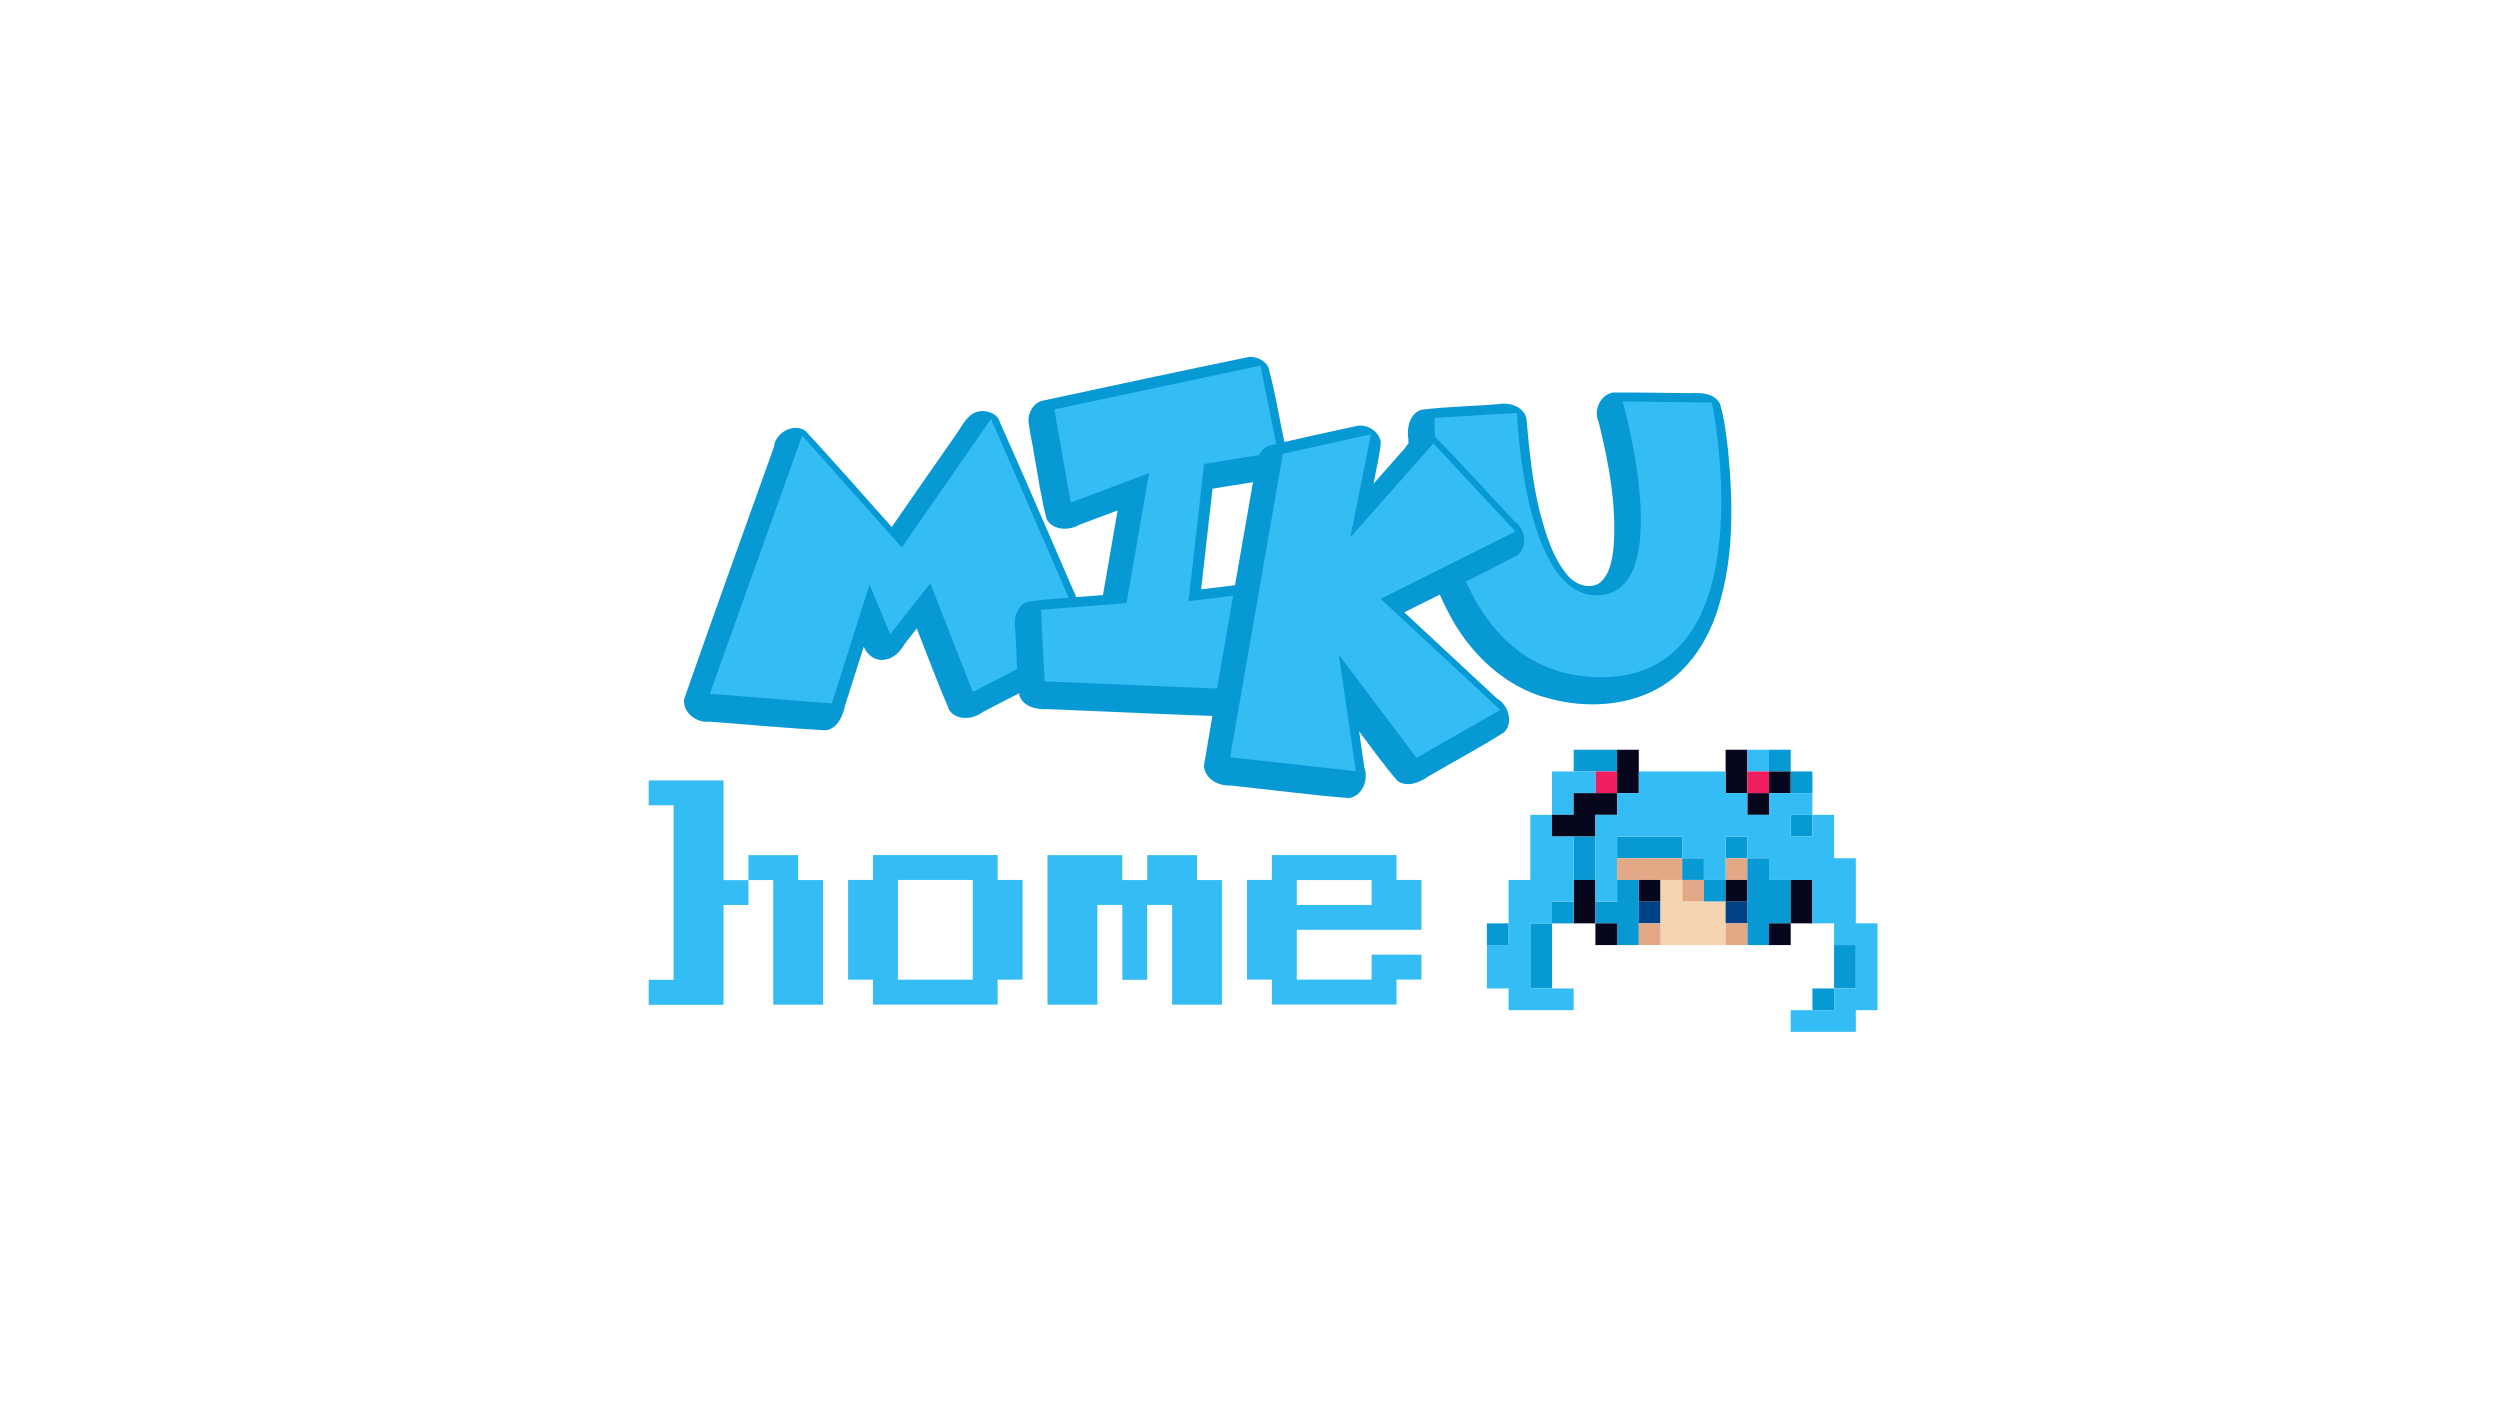 <?xml version="1.0" encoding="UTF-8"?>
<svg xmlns="http://www.w3.org/2000/svg" version="1.1" xmlns:inkscape="http://www.inkscape.org/namespaces/inkscape" xmlns:sodipodi="http://sodipodi.sourceforge.net/DTD/sodipodi-0.dtd" xmlns:svg="http://www.w3.org/2000/svg" viewBox="0 0 2880 1620">
  <!-- Generator: Adobe Illustrator 29.8.2, SVG Export Plug-In . SVG Version: 2.1.1 Build 3)  -->
  <defs>
    <style>
      .st0 {
        fill: #004286;
      }

      .st1 {
        fill: #0799d4;
      }

      .st2 {
        fill: #e3a987;
      }

      .st3 {
        display: none;
      }

      .st4 {
        fill: #ef1e61;
      }

      .st5 {
        fill: #f6d4b0;
      }

      .st6 {
        fill: #34bdf4;
      }

      .st7 {
        fill: #06071c;
      }
    </style>
  </defs>
  <g id="svg1" sodipodi:docname="splash.svg">
    <g id="g2">
      <g id="g1">
        <g id="g40">
          <path id="path8" class="st1" d="M1858.5,452.1c-15.2,2.4-23.3,21.2-16.7,34.5,11.6,47.6,20.8,95.5,17,144.5-1.9,14.7-4.2,31.9-17.2,41.2-13.1,7.2-29.3-.3-37.4-11.6-15.9-19.8-23.2-44.8-29.8-68.9-9.2-35.7-12.6-72.9-16-109.9-3.3-13.7-19.5-18.7-32-16.4-29.7,2.7-59.8,2.7-89.5,6.6-13.3,4.9-16.5,21.2-14.5,33.7,2.4,71.5,15.3,144.4,50.3,207.6,24.1,42.6,63.1,78.9,111.3,91.1,42.9,11.8,91.5,9.4,130.3-13.9,32.9-20.3,54.6-55,65.4-91.5,17.9-57.7,16.8-119.2,11.2-178.8-2.2-18.6-4.2-37.6-9.6-55.5-6.8-12.2-22.3-12.5-34.5-11.9-29.4-.3-58.8-.9-88.2-.7h0Z"/>
          <path id="path4" class="st6" d="M1652.5,481.4l95-5.7s7.8,216.4,95.6,210c87.7-6.4,26.3-223.2,26.3-223.2l102.8,1.2s66.2,319.2-130.2,316.4c-196.5-2.8-189.4-298.7-189.4-298.7h0Z"/>
          <path id="path9" class="st1" d="M1129.3,473.7c-13.8,1.4-19.9,15.2-26.8,25.2-25.3,35.9-50.1,72.1-75.2,108.2-33.2-36.9-65.7-74.6-99.6-110.9-14.2-9.5-34.8,2.7-36.2,18.9-34.5,96.7-69.5,193.1-103.3,290-2.3,15.9,14.7,28.3,29.5,26.2,44.6,3.4,89.1,7.7,133.7,10,13.6-2.1,19.5-16.5,22.1-28.5,7.2-22.5,14.4-45.8,21.6-67.9,3.6,9.8,13.7,17.1,24.4,15,10.3-1.3,17.7-9.6,22.6-18,4.7-6,9.4-11.9,14-17.9,12.5,31.5,24.2,63.3,37.6,94.4,9.1,12.4,27.7,10.2,38.7,1.7,40.4-21.3,81.7-41,121.3-63.7,10.1-9.8,6.4-25.6,0-36.5-34.5-79.3-68.5-158.9-103.7-237.9-4.6-6.5-13-9-20.6-8.3h0Z"/>
          <path id="path1" class="st6" d="M924,502l-106.3,297.2,140.6,11.2,43.4-137.1,23.8,57.3,46.2-58.7,49,125.2,128.7-66.4-107.7-248.2-102.8,148.2-114.7-128.7Z"/>
          <path id="path10" class="st1" d="M1438.8,411.2c-78.9,16.2-157.6,33.2-236.4,50.1-11.7,1.9-18.4,14.1-17.5,25.2,1.4,12.8,4.9,25.3,6.6,38.1,4.4,24.5,7.9,49.3,14.2,73.5,7.5,13.3,26.1,13.4,37.9,6.3,14.6-5.5,29.3-10.9,43.9-16.4-5.6,32.5-11.2,65-16.9,97.5-29.1,2.6-58.5,3.6-87.4,7.8-13,5.2-15.9,21.3-13.6,33.7,1.6,24.8,1.6,49.8,4.8,74.5,4.8,13,20.3,16.2,32.7,15.4,73.7,3,147.4,6.7,221.1,8.9,13.9-2.5,19.5-17.5,21-29.9,7.4-34.7,16.7-69,22.9-103.9-1.3-16.1-20.6-24.7-34.8-19.6-17.9,2.2-35.7,4.4-53.6,6.5,4.4-38.6,8.8-77.3,13.1-115.9,24.7-4.4,49.8-7.1,74.2-13.2,13-6.7,13.9-23.9,9.5-36.2-6.6-30.4-11.2-61.3-19.6-91.3-4.5-7.6-13.6-11.7-22.2-11.1Z"/>
          <path id="path2" class="st6" d="M1214.6,471.7l18.9,107.2,90.2-33.8-25.9,149.6-98.6,7.7,4.2,82.5,231.5,9.8,25.9-113.3-91.6,11.2,17.9-158.1,84.9-13.9-20-99.4-237.3,50.4Z"/>
          <path id="path11" class="st1" d="M1565.4,490.2c-34.7,7.5-69.4,14.9-103.8,23.3-12.8,5.2-15.1,20.4-16.5,32.5-19.5,111.9-39.3,223.7-58.1,335.7.2,15.3,16.8,24.1,30.6,23.2,45.5,4.8,90.8,10.8,136.4,14.5,15.7-2.2,22.9-21.5,17.7-35.3-2-13.8-4-27.6-6-41.5,14.5,19.1,28.4,38.8,44.1,56.9,11.4,8.2,25.9,1.8,36-5.3,29-17,58.8-32.7,87.1-50.7,11-11.8,4.5-31.5-8.5-38.9-35.6-33.1-71.1-66.1-106.7-99.2,43.6-22,87.6-43.3,130.8-66,12.2-10.2,8.2-30.8-4.1-39.2-30-31.9-59.3-64.6-90-95.8-12.7-8-29.1.4-36.1,12.1-12,13.6-24,27.2-36,40.7,2.9-15.8,7-31.6,8.4-47.5-1.6-11.8-13.6-20.1-25.2-19.4h0Z"/>
          <path id="path3" class="st6" d="M1477.9,522.7l-60.8,349.6,144.8,16.1-19.6-134.3,89.5,118.9,96.5-55.2-137.8-128,155.2-77.6-94.4-101.4-95.8,108.4,23.8-118.9-101.4,22.4Z"/>
        </g>
        <g id="g42">
          <rect id="rect1" class="st1" x="1812.9" y="863.7" width="50" height="25"/>
          <rect id="rect2" class="st7" x="1862.9" y="863.7" width="25" height="50"/>
          <rect id="rect3" class="st7" x="1987.9" y="863.7" width="25" height="50"/>
          <rect id="rect4" class="st6" x="2012.9" y="863.7" width="25" height="25"/>
          <rect id="rect5" class="st1" x="2037.9" y="863.7" width="25" height="25"/>
          <rect id="rect7" class="st4" x="1837.9" y="888.7" width="25" height="25"/>
          <rect id="rect9" class="st4" x="2012.9" y="888.7" width="25" height="25"/>
          <rect id="rect10" class="st7" x="2037.9" y="888.7" width="25" height="25"/>
          <rect id="rect11" class="st1" x="2062.9" y="888.7" width="25" height="25"/>
          <polygon class="st6" points="1787.9 888.7 1787.9 913.7 1787.9 938.7 1812.9 938.7 1812.9 913.7 1837.9 913.7 1837.9 888.7 1787.9 888.7"/>
          <rect id="rect16" class="st7" x="2012.9" y="913.7" width="25" height="25"/>
          <polygon class="st7" points="1812.9 913.7 1812.9 938.7 1787.9 938.7 1787.9 963.7 1837.9 963.7 1837.9 938.7 1862.9 938.7 1862.9 913.7 1812.9 913.7"/>
          <rect id="rect22" class="st1" x="2062.9" y="938.7" width="25" height="25"/>
          <rect id="rect25" class="st1" x="1812.9" y="963.7" width="25" height="50"/>
          <rect id="rect26" class="st1" x="1862.9" y="963.7" width="75" height="25"/>
          <rect id="rect28" class="st1" x="1987.9" y="963.7" width="25" height="25"/>
          <rect id="rect30" class="st2" x="1862.9" y="988.7" width="75" height="25"/>
          <rect id="rect31" class="st1" x="1937.9" y="988.7" width="25" height="25"/>
          <rect id="rect33" class="st2" x="1987.9" y="988.7" width="25" height="25"/>
          <rect id="rect38" class="st7" x="1812.9" y="1013.7" width="25" height="50"/>
          <rect id="rect40" class="st7" x="1887.9" y="1013.7" width="25" height="25"/>
          <rect id="rect42" class="st2" x="1937.9" y="1013.7" width="25" height="25"/>
          <rect id="rect43" class="st1" x="1962.9" y="1013.7" width="25" height="25"/>
          <rect id="rect44" class="st7" x="1987.9" y="1013.7" width="25" height="25"/>
          <polygon class="st1" points="2037.9 1013.7 2037.9 988.7 2012.9 988.7 2012.9 1088.7 2037.9 1088.7 2037.9 1063.7 2062.9 1063.7 2062.9 1013.7 2037.9 1013.7"/>
          <rect id="rect46" class="st7" x="2062.9" y="1013.7" width="25" height="50"/>
          <rect id="rect47" class="st1" x="1787.9" y="1038.7" width="25" height="25"/>
          <polygon class="st1" points="1862.9 1013.7 1862.9 1038.7 1837.9 1038.7 1837.9 1063.7 1862.9 1063.7 1862.9 1088.7 1887.9 1088.7 1887.9 1013.7 1862.9 1013.7"/>
          <rect id="rect49" class="st0" x="1887.9" y="1038.7" width="25" height="25"/>
          <polygon class="st5" points="1937.9 1038.7 1937.9 1013.7 1912.9 1013.7 1912.9 1088.7 1937.9 1088.7 1987.9 1088.7 1987.9 1038.7 1937.9 1038.7"/>
          <rect id="rect51" class="st0" x="1987.9" y="1038.7" width="25" height="25"/>
          <rect id="rect52" class="st1" x="1712.9" y="1063.7" width="25" height="25"/>
          <rect id="rect53" class="st1" x="1762.9" y="1063.7" width="25" height="75"/>
          <rect id="rect54" class="st7" x="1837.9" y="1063.7" width="25" height="25"/>
          <rect id="rect55" class="st2" x="1887.9" y="1063.7" width="25" height="25"/>
          <rect id="rect56" class="st2" x="1987.9" y="1063.7" width="25" height="25"/>
          <rect id="rect57" class="st7" x="2037.9" y="1063.7" width="25" height="25"/>
          <rect id="rect60" class="st1" x="2112.9" y="1088.7" width="25" height="50"/>
          <polygon class="st6" points="1787.9 1063.7 1787.9 1038.7 1812.9 1038.7 1812.9 963.7 1787.9 963.7 1787.9 938.7 1762.9 938.7 1762.9 1013.7 1737.9 1013.7 1737.9 1088.7 1712.9 1088.7 1712.9 1138.7 1737.9 1138.7 1737.9 1163.7 1762.9 1163.7 1812.9 1163.7 1812.9 1138.7 1762.9 1138.7 1762.9 1063.7 1787.9 1063.7"/>
          <rect id="rect63" class="st1" x="2087.9" y="1138.7" width="25" height="25"/>
          <polygon class="st6" points="2137.9 1063.7 2137.9 988.7 2112.9 988.7 2112.9 938.7 2087.9 938.7 2087.9 963.7 2062.9 963.7 2062.9 938.7 2087.9 938.7 2087.9 913.7 2037.9 913.7 2037.9 938.7 2012.9 938.7 2012.9 913.7 1987.9 913.7 1987.9 888.7 1887.9 888.7 1887.9 913.7 1862.9 913.7 1862.9 938.7 1837.9 938.7 1837.9 1038.7 1862.9 1038.7 1862.9 963.7 1887.9 963.7 1937.9 963.7 1937.9 988.7 1962.9 988.7 1962.9 1013.7 1987.9 1013.7 1987.9 988.7 1987.9 963.7 2012.9 963.7 2012.9 988.7 2037.9 988.7 2037.9 1013.7 2062.9 1013.7 2087.9 1013.7 2087.9 1063.7 2112.9 1063.7 2112.9 1088.7 2137.9 1088.7 2137.9 1138.7 2112.9 1138.7 2112.9 1163.7 2062.9 1163.7 2062.9 1188.7 2112.9 1188.7 2137.9 1188.7 2137.9 1163.7 2162.9 1163.7 2162.9 1063.7 2137.9 1063.7"/>
        </g>
        <path id="text42" class="st6" d="M747.3,1157.4v-28.7h28.7v-201h-28.7v-28.7h86.2v114.9h28.7v28.7h-28.7v114.9h-86.2ZM862.1,1013.8v-28.7h57.4v28.7h28.7v143.6h-57.4v-143.6h-28.7ZM977,1128.6v-114.9h28.7v-28.7h143.6v28.7h28.7v114.9h-28.7v28.7h-143.6v-28.7h-28.7ZM1034.4,1128.6h86.2v-114.9h-86.2v114.9ZM1206.7,1157.4v-172.3h86.2v28.7h28.7v-28.7h57.4v28.7h28.7v143.6h-57.4v-114.9h-28.7v86.2h-28.7v-86.2h-28.7v114.9h-57.4ZM1436.5,1128.6v-114.9h28.7v-28.7h143.6v28.7h28.7v57.4h-143.6v57.4h86.2v-28.7h57.4v28.7h-28.7v28.7h-143.6v-28.7h-28.7ZM1493.9,1013.8v28.7h86.2v-28.7h-86.2Z"/>
        <g id="g130" class="st3">
          <rect id="rect65" class="st1" x="1812.9" y="863.7" width="50" height="25"/>
          <rect id="rect66" class="st7" x="1862.9" y="863.7" width="25" height="50"/>
          <rect id="rect67" class="st7" x="1987.9" y="863.7" width="25" height="50"/>
          <rect id="rect69" class="st6" x="2012.9" y="863.7" width="25" height="25"/>
          <rect id="rect70" class="st1" x="2037.9" y="863.7" width="25" height="25"/>
          <rect id="rect71" class="st6" x="1787.9" y="888.7" width="50" height="25"/>
          <rect id="rect73" class="st4" x="1837.9" y="888.7" width="25" height="25"/>
          <rect id="rect74" class="st6" x="1887.9" y="888.7" width="100" height="75"/>
          <rect id="rect75" class="st4" x="2012.9" y="888.7" width="25" height="25"/>
          <rect id="rect76" class="st7" x="2037.9" y="888.7" width="25" height="25"/>
          <rect id="rect77" class="st1" x="2062.9" y="888.7" width="25" height="25"/>
          <rect id="rect78" class="st6" x="1787.9" y="913.7" width="25" height="25"/>
          <rect id="rect79" class="st7" x="1812.9" y="913.7" width="50" height="25"/>
          <rect id="rect80" class="st6" x="1862.9" y="913.7" width="25" height="50"/>
          <rect id="rect81" class="st6" x="1987.9" y="913.7" width="25" height="50"/>
          <rect id="rect82" class="st7" x="2012.9" y="913.7" width="25" height="25"/>
          <rect id="rect83" class="st6" x="2037.9" y="913.7" width="50" height="25"/>
          <rect id="rect84" class="st6" x="1762.9" y="938.7" width="25" height="125"/>
          <rect id="rect85" class="st7" x="1787.9" y="938.7" width="50" height="25"/>
          <rect id="rect86" class="st6" x="1837.9" y="938.7" width="25" height="100"/>
          <rect id="rect87" class="st6" x="2012.9" y="938.7" width="50" height="50"/>
          <rect id="rect88" class="st1" x="2062.9" y="938.7" width="25" height="25"/>
          <rect id="rect89" class="st6" x="2087.9" y="938.7" width="25" height="125"/>
          <rect id="rect90" class="st6" x="1787.9" y="963.7" width="25" height="75"/>
          <rect id="rect91" class="st1" x="1812.9" y="963.7" width="25" height="50"/>
          <rect id="rect92" class="st1" x="1862.9" y="963.7" width="75" height="25"/>
          <rect id="rect93" class="st6" x="1937.9" y="963.7" width="50" height="25"/>
          <rect id="rect94" class="st1" x="1987.9" y="963.7" width="25" height="25"/>
          <rect id="rect95" class="st6" x="2062.9" y="963.7" width="25" height="50"/>
          <rect id="rect96" class="st2" x="1862.9" y="988.7" width="75" height="25"/>
          <rect id="rect97" class="st1" x="1937.9" y="988.7" width="25" height="25"/>
          <rect id="rect98" class="st6" x="1962.9" y="988.7" width="25" height="25"/>
          <rect id="rect99" class="st2" x="1987.9" y="988.7" width="25" height="25"/>
          <rect id="rect100" class="st1" x="2012.9" y="988.7" width="25" height="100"/>
          <rect id="rect101" class="st6" x="2037.9" y="988.7" width="25" height="25"/>
          <rect id="rect102" class="st6" x="2112.9" y="988.7" width="25" height="100"/>
          <rect id="rect103" class="st6" x="1737.9" y="1013.7" width="25" height="150"/>
          <rect id="rect104" class="st7" x="1812.9" y="1013.7" width="25" height="50"/>
          <rect id="rect105" class="st1" x="1862.9" y="1013.7" width="25" height="75"/>
          <rect id="rect106" class="st7" x="1887.9" y="1013.7" width="25" height="25"/>
          <rect id="rect107" class="st5" x="1912.9" y="1013.7" width="25" height="75"/>
          <rect id="rect108" class="st2" x="1937.9" y="1013.7" width="25" height="25"/>
          <rect id="rect109" class="st1" x="1962.9" y="1013.7" width="25" height="25"/>
          <rect id="rect110" class="st7" x="1987.9" y="1013.7" width="25" height="25"/>
          <rect id="rect111" class="st1" x="2037.9" y="1013.7" width="25" height="50"/>
          <rect id="rect112" class="st7" x="2062.9" y="1013.7" width="25" height="50"/>
          <rect id="rect113" class="st1" x="1787.9" y="1038.7" width="25" height="25"/>
          <rect id="rect114" class="st1" x="1837.9" y="1038.7" width="25" height="25"/>
          <rect id="rect115" class="st0" x="1887.9" y="1038.7" width="25" height="25"/>
          <rect id="rect116" class="st5" x="1937.9" y="1038.7" width="50" height="50"/>
          <rect id="rect117" class="st0" x="1987.9" y="1038.7" width="25" height="25"/>
          <rect id="rect118" class="st1" x="1712.9" y="1063.7" width="25" height="25"/>
          <rect id="rect119" class="st1" x="1762.9" y="1063.7" width="25" height="75"/>
          <rect id="rect120" class="st7" x="1837.9" y="1063.7" width="25" height="25"/>
          <rect id="rect121" class="st2" x="1887.9" y="1063.7" width="25" height="25"/>
          <rect id="rect122" class="st2" x="1987.9" y="1063.7" width="25" height="25"/>
          <rect id="rect123" class="st7" x="2037.9" y="1063.7" width="25" height="25"/>
          <rect id="rect124" class="st6" x="2137.9" y="1063.7" width="25" height="100"/>
          <rect id="rect125" class="st6" x="1712.9" y="1088.7" width="25" height="50"/>
          <rect id="rect126" class="st1" x="2112.9" y="1088.7" width="25" height="50"/>
          <rect id="rect127" class="st6" x="1762.9" y="1138.7" width="50" height="25"/>
          <rect id="rect128" class="st1" x="2087.9" y="1138.7" width="25" height="25"/>
          <rect id="rect129" class="st6" x="2112.9" y="1138.7" width="25" height="50"/>
          <rect id="rect130" class="st6" x="2062.9" y="1163.7" width="50" height="25"/>
        </g>
      </g>
    </g>
  </g>
</svg>